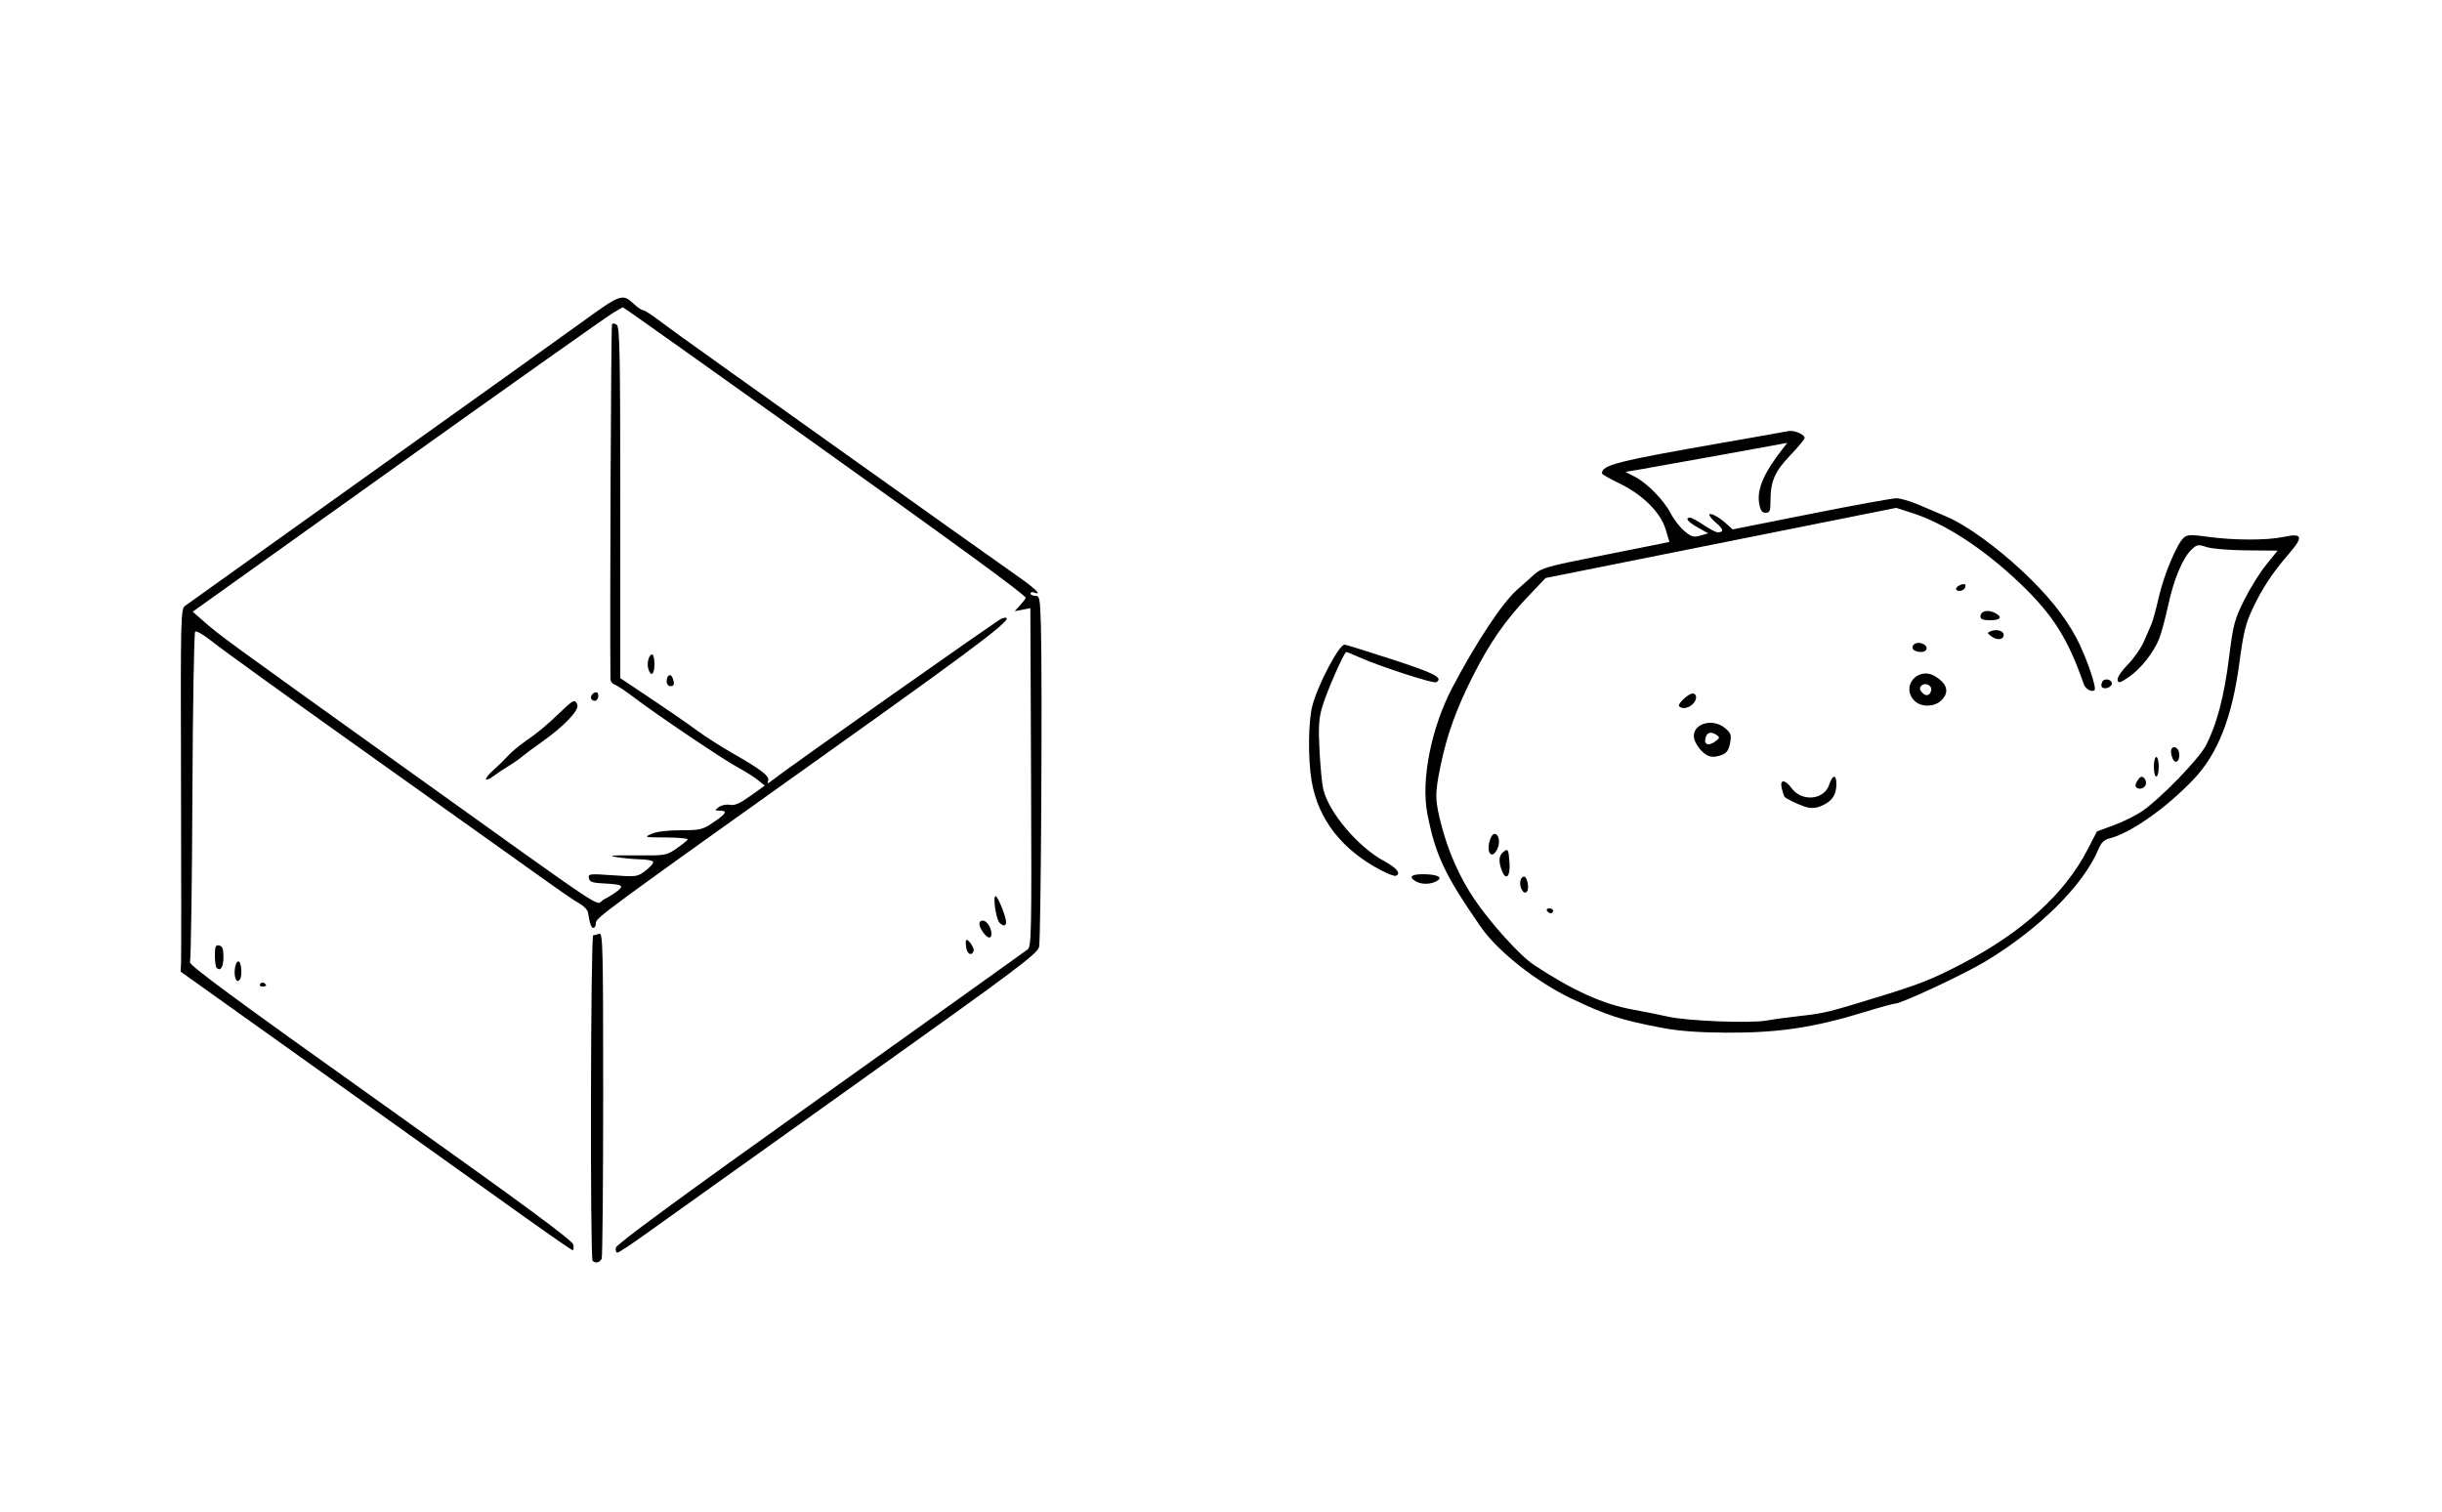 <?xml version="1.0" encoding="UTF-8" standalone="no"?>
<!-- Created with Inkscape (http://www.inkscape.org/) -->

<svg
   xmlns:dc="http://purl.org/dc/elements/1.1/"
   xmlns:cc="http://creativecommons.org/ns#"
   xmlns:rdf="http://www.w3.org/1999/02/22-rdf-syntax-ns#"
   xmlns:svg="http://www.w3.org/2000/svg"
   xmlns="http://www.w3.org/2000/svg"
   xmlns:sodipodi="http://sodipodi.sourceforge.net/DTD/sodipodi-0.dtd"
   xmlns:inkscape="http://www.inkscape.org/namespaces/inkscape"
   version="1.1"
   id="svg2"
   width="1000"
   height="619"
   viewBox="0 0 1000 619"
   sodipodi:docname="leave.svg"
   inkscape:version="0.92.3 (2405546, 2018-03-11)">
  <defs
     id="defs6" />
  <sodipodi:namedview
     pagecolor="#ffffff"
     bordercolor="#666666"
     borderopacity="1"
     objecttolerance="10"
     gridtolerance="10"
     guidetolerance="10"
     inkscape:pageopacity="0"
     inkscape:pageshadow="2"
     inkscape:window-width="640"
     inkscape:window-height="1211"
     id="namedview4"
     showgrid="false"
     inkscape:zoom="1.9685853"
     inkscape:cx="645.11889"
     inkscape:cy="303.98131"
     inkscape:window-x="1730"
     inkscape:window-y="32"
     inkscape:window-maximized="0"
     inkscape:current-layer="svg2" />
  <path
     style="fill:#000000"
     d="M 242.667,516.333 C 241.616,515.283 241.866,383 242.918,383 c 0.505,0 1.63,-0.273 2.5,-0.607 1.433,-0.55 1.582,5.623 1.582,65.418 0,36.314 -0.273,66.737 -0.607,67.607 -0.624,1.626 -2.544,2.097 -3.726,0.915 z m 9.514,-5.356 c 0.219,-1.389 26.42,-20.631 83.622,-61.413 45.816,-32.665 84.066,-59.992 85,-60.727 1.572,-1.238 1.676,-6.442 1.415,-70.555 l -0.283,-69.218 -3.217,0.612 -3.217,0.613 2.25,-2.458 c 1.238,-1.352 2.25,-2.714 2.25,-3.026 0,-1.105 -27.253,-21.02 -90.857,-66.393 -35.396,-25.251 -66.548,-47.413 -69.227,-49.248 l -4.87,-3.338 -4.038,2.338 C 248.787,129.448 209.155,157.5 162.938,190.5 l -84.032,60 3.986,3.5 c 7.189,6.312 8.949,7.598 80.464,58.785 90.832,65.013 79.807,57.696 83.829,55.633 1.824,-0.936 4.381,-2.531 5.683,-3.546 2.854,-2.224 1.952,-2.7 -5.858,-3.095 -4.461,-0.225 -5.558,-0.631 -5.849,-2.163 -0.339,-1.784 0.184,-1.847 9.706,-1.172 9.888,0.701 10.126,0.666 13.59,-1.975 1.939,-1.479 3.278,-3.089 2.976,-3.578 -0.302,-0.489 -2.66,-0.928 -5.24,-0.976 -2.58,-0.048 -6.941,-0.457 -9.691,-0.908 -3.831,-0.629 -2.041,-0.795 7.655,-0.71 12.385,0.108 12.743,0.049 16.794,-2.758 2.276,-1.578 4.371,-3.243 4.654,-3.702 0.283,-0.459 -3.674,-0.851 -8.794,-0.873 -9.047,-0.038 -9.214,-0.08 -5.944,-1.5 2.086,-0.906 6.621,-1.461 11.93,-1.461 8.013,0 8.874,-0.209 13.359,-3.25 5.328,-3.612 5.937,-4.735 2.596,-4.782 -2.157,-0.03 -2.173,-0.09 -0.377,-1.45 1.042,-0.789 3.039,-1.199 4.5,-0.924 1.969,0.371 4.089,-0.553 8.465,-3.692 l 5.838,-4.186 -2.838,-2.282 c -1.561,-1.255 -5.089,-3.482 -7.839,-4.949 -5.825,-3.107 -33.046,-21.419 -42.5,-28.59 -3.575,-2.712 -7.287,-5.2 -8.25,-5.53 -0.963,-0.329 -1.759,-1.334 -1.769,-2.232 -0.294,-24.949 0.223,-144.653 0.627,-145.308 0.33,-0.533 1.165,-0.428 1.981,0.249 1.191,0.988 1.411,12.373 1.411,72.905 v 71.734 l 5.25,3.502 c 13.95,9.305 21.721,14.631 26.75,18.334 3.025,2.227 9.325,6.238 14,8.914 11.841,6.776 15.257,9.425 14.545,11.281 -0.436,1.136 -0.257,1.277 0.682,0.54 7.609,-5.974 93.744,-66.714 95.124,-67.079 7.382,-1.955 -4.818,7.494 -65.861,51.009 C 245.137,375.039 244,375.874 244,378.069 c 0,1.062 -0.441,1.931 -0.981,1.931 -0.905,0 -1.489,-1.653 -2.23,-6.318 -0.159,-1 -1.611,-2.575 -3.228,-3.5 -3.073,-1.758 -6.535,-4.164 -26.161,-18.179 C 204.855,347.329 175.65,326.524 146.5,305.769 117.35,285.015 90.64,265.734 87.145,262.922 c -3.549,-2.855 -6.735,-4.732 -7.216,-4.251 -0.473,0.473 -0.988,30.778 -1.145,67.345 -0.156,36.566 -0.603,67.159 -0.993,67.984 -0.539,1.141 18.127,14.905 78,57.518 59.284,42.193 78.788,56.569 79.028,58.25 0.176,1.227 0.041,2.232 -0.3,2.232 -0.341,0 -9.034,-6.003 -19.32,-13.341 -10.285,-7.337 -46.266,-33.007 -79.957,-57.043 l -61.256,-43.702 0.165,-4.207 c 0.091,-2.314 0.076,-35.7 -0.032,-74.192 -0.186,-66.182 -0.1,-70.059 1.591,-71.348 0.984,-0.749 34.638,-24.802 74.788,-53.45 40.15,-28.648 79.725,-56.957 87.945,-62.908 15.92,-11.527 16.417,-11.696 21.233,-7.232 1.438,1.332 3.028,2.422 3.534,2.422 0.506,0 2.578,1.214 4.604,2.698 2.026,1.484 6.833,5.016 10.683,7.849 5.977,4.399 121.093,86.367 139.2,99.117 6.345,4.468 9.074,7.231 5.964,6.037 -0.915,-0.351 -1.664,-0.203 -1.664,0.33 0,0.533 0.874,0.969 1.941,0.969 1.796,0 1.969,0.916 2.308,12.25 0.632,21.1 0.033,128.089 -0.736,131.473 -0.657,2.892 -8.389,8.682 -75.372,56.443 -41.052,29.271 -79.532,56.733 -85.51,61.027 -5.978,4.294 -11.297,7.807 -11.82,7.807 -0.523,0 -0.807,-0.91 -0.631,-2.023 z M 680.722,420.945 C 663.86,417.742 658.237,415.928 643.5,408.939 c -14.23,-6.749 -30.198,-19.37 -37.09,-29.314 -14.783,-21.332 -18.619,-29.453 -21.908,-46.389 -2.676,-13.777 1.58,-35.202 10.276,-51.736 9.774,-18.583 20.528,-34.795 26.591,-40.088 2.272,-1.984 5.482,-4.84 7.132,-6.346 2.635,-2.406 5.614,-3.255 24.5,-6.985 11.825,-2.335 23.555,-4.679 26.067,-5.207 l 4.567,-0.961 -1.567,-5.173 C 679.971,209.822 672.745,202.633 663.23,198 c -3.954,-1.925 -7.198,-3.751 -7.209,-4.059 -0.131,-3.534 5.824,-5.036 51.479,-12.99 12.65,-2.204 23.833,-4.189 24.851,-4.412 2.217,-0.485 6.649,1.372 6.649,2.786 0,0.553 -2.655,3.77 -5.9,7.149 -6.351,6.614 -8.084,10.634 -8.094,18.775 -0.005,4.045 -0.296,4.75 -1.96,4.75 -1.452,0 -2.128,-0.925 -2.629,-3.596 -1.092,-5.82 1.772,-12.609 9.477,-22.469 l 2.005,-2.566 -25.699,4.678 c -14.135,2.573 -29.051,5.247 -33.148,5.942 l -7.449,1.264 3.802,1.95 c 5.099,2.616 11.939,9.598 14.779,15.087 1.274,2.461 3.801,5.712 5.616,7.223 2.852,2.375 3.734,2.622 6.5,1.826 l 3.201,-0.922 -4.25,-2.393 C 691.149,213.716 689.809,212 692.105,212 c 0.608,0 3.105,1.35 5.55,3 2.445,1.65 5.023,3 5.728,3 2.587,0 2.435,-1.282 -0.439,-3.7 C 701.325,212.937 700,211.396 700,210.876 c 0,-1.241 3.826,0.754 7,3.649 l 2.5,2.281 32,-6.37 c 17.6,-3.504 33.35,-6.374 35,-6.379 1.65,-0.005 5.7,1.152 9,2.571 3.3,1.419 8.634,3.695 11.853,5.058 7.773,3.291 20.155,12.218 30.841,22.238 10.217,9.581 17.103,18.074 21.952,27.077 3.862,7.17 8.574,20.614 7.576,21.612 -1.023,1.023 -3.714,-0.414 -4.38,-2.339 -6.456,-18.662 -12.666,-28.507 -26.028,-41.265 -14.888,-14.214 -30.818,-24.616 -44.321,-28.94 l -6.508,-2.084 -71.771,14.36 -71.771,14.36 -7.055,7.399 c -9.54,10.005 -15.882,19.153 -22.807,32.9 -6.778,13.454 -10.566,23.964 -13.155,36.499 -2.446,11.84 -2.387,14.259 0.621,25.487 2.801,10.456 7.335,20.511 13.153,29.172 6.568,9.778 18.706,23.197 24.362,26.936 16.114,10.649 28.415,16.186 40.938,18.428 4.125,0.739 10.425,2.002 14,2.807 8.049,1.813 33.75,2.829 40.5,1.6 2.75,-0.501 9.05,-1.358 14,-1.907 9.497,-1.052 11.292,-1.493 32.078,-7.891 16.788,-5.168 21.719,-7.128 33.922,-13.484 24.588,-12.808 41.978,-28.602 51.277,-46.573 l 3.92,-7.575 6.956,-2.568 c 3.826,-1.412 9.072,-4.023 11.658,-5.803 7.377,-5.076 22.951,-21.111 25.91,-26.678 4.43,-8.335 7.554,-20.099 9.545,-35.952 1.733,-13.796 2.229,-15.695 6.179,-23.664 2.362,-4.765 6.42,-11.29 9.017,-14.5 l 4.722,-5.836 -12.641,-0.106 c -7.105,-0.059 -14.296,-0.652 -16.419,-1.353 -3.456,-1.141 -3.979,-1.058 -6.14,0.972 -3.631,3.411 -7.279,12.067 -9.598,22.773 -1.157,5.343 -2.812,11.514 -3.678,13.714 -2.235,5.683 -7.658,12.529 -12.533,15.822 -3.61,2.439 -4.224,2.593 -4.523,1.132 -0.2,-0.978 1.572,-3.644 4.203,-6.322 2.502,-2.548 5.5,-6.882 6.661,-9.632 1.161,-2.75 2.527,-5.9 3.035,-7 0.508,-1.1 1.835,-5.979 2.948,-10.843 2.165,-9.46 7.565,-22.262 10.357,-24.554 1.41,-1.158 3.108,-1.201 9.922,-0.249 10.395,1.453 24.104,1.471 30.767,0.043 7.831,-1.68 8.346,-0.162 2.314,6.827 -6.833,7.917 -10.852,13.995 -14.899,22.533 -2.851,6.014 -3.765,9.729 -5.385,21.88 -3.042,22.822 -8.836,37.559 -18.937,48.167 -11.184,11.745 -25.882,22.021 -34.456,24.09 -1.996,0.482 -3.262,1.746 -4.347,4.343 -6.182,14.795 -24.473,32.929 -46.53,46.128 -8.814,5.275 -34.164,17.111 -36.683,17.128 -0.756,0.005 -6.381,1.551 -12.5,3.435 -20.825,6.413 -35.541,8.605 -56.894,8.475 -11.272,-0.069 -19.219,-0.666 -26.009,-1.956 z M 106.51,402.984 c 0.345,-0.559 1.047,-0.757 1.559,-0.441 1.387,0.857 1.128,1.457 -0.628,1.457 -0.857,0 -1.276,-0.457 -0.931,-1.016 z m -10.052,-2.232 c -0.844,-2.199 -0.167,-6.768 1.042,-7.033 1.37,-0.3 1.897,6.284 0.606,7.575 -0.72,0.72 -1.227,0.553 -1.647,-0.543 z M 88.688,396.354 C 88.309,395.976 88,393.684 88,391.26 c 0,-3.659 0.297,-4.349 1.75,-4.07 1.351,0.26 1.75,1.342 1.75,4.74 0,4.108 -1.216,6.02 -2.812,4.424 z m 307.025,-8.062 c -0.295,-1.536 -0.314,-3.016 -0.043,-3.29 0.706,-0.713 3.421,3.224 3.031,4.395 -0.723,2.169 -2.484,1.517 -2.988,-1.105 z m 6.844,-6.514 C 400.601,378.985 400.562,377 402.465,377 c 1.606,0 3.535,2.966 3.535,5.434 0,2.242 -1.631,1.931 -3.443,-0.657 z m 6.659,-4.027 c -1.399,-1.7 -2.685,-10.75 -1.527,-10.75 0.929,0 4.325,8.458 4.316,10.75 -0.003,0.688 -0.4,1.25 -0.883,1.25 -0.483,0 -1.341,-0.562 -1.906,-1.25 z M 633.5,373 c -0.34,-0.55 0.084,-1 0.941,-1 0.857,0 1.559,0.45 1.559,1 0,0.55 -0.423,1 -0.941,1 -0.518,0 -1.219,-0.45 -1.559,-1 z m -10.404,-8.82 c -1.128,-2.107 -0.539,-5.18 0.992,-5.18 1.366,0 2.286,5.026 1.131,6.181 -0.712,0.712 -1.373,0.401 -2.123,-1.001 z M 579.75,360.92 c -3.066,-1.786 -1.894,-2.92 3,-2.905 6.002,0.019 8.413,1.292 5.451,2.877 -2.554,1.367 -6.131,1.378 -8.451,0.027 z m -14.255,-4.537 c -16.009,-8.399 -25.697,-20.852 -28.369,-36.464 -1.558,-9.103 -1.41,-24.414 0.3,-30.958 2.245,-8.594 10.878,-24.944 13.184,-24.97 0.489,-0.005 9.327,2.741 19.64,6.103 17.456,5.691 20.876,7.475 17.878,9.328 -1.022,0.632 -22.717,-6.379 -30.799,-9.954 C 554.261,268.11 551.553,267 551.311,267 c -0.879,0 -8.182,16.65 -9.866,22.49 -1.404,4.872 -1.609,8.231 -1.099,18 0.345,6.606 1.04,13.718 1.545,15.804 2.289,9.459 14.231,23.556 24.788,29.262 5.379,2.907 7.262,5.297 4.816,6.112 -0.553,0.184 -3.253,-0.844 -6,-2.286 z m 49.511,0.134 c -1.414,-3.72 -1.253,-6.066 0.518,-7.536 2.015,-1.673 2.216,-1.335 2.626,4.422 0.397,5.573 -1.497,7.448 -3.145,3.114 z M 609.794,348.75 c -0.792,-2.357 0.704,-7.25 2.216,-7.25 1.876,0 2.467,3.741 1.018,6.448 -1.241,2.319 -2.61,2.658 -3.234,0.802 z M 739,330.331 c -3.239,-1.103 -7.936,-3.422 -8.319,-4.108 -0.222,-0.398 -0.7,-1.961 -1.062,-3.473 -0.887,-3.712 1.338,-3.652 4.119,0.11 4.142,5.602 13.247,4.744 15.288,-1.44 1.402,-4.249 2.974,-4.436 2.974,-0.354 0,4.12 -1.472,6.61 -4.98,8.424 -2.954,1.528 -5.286,1.772 -8.02,0.842 z m 135.591,-8.184 c -0.29,-0.469 0.103,-1.706 0.874,-2.75 1.081,-1.464 1.675,-1.627 2.601,-0.715 0.66,0.651 0.929,1.888 0.599,2.75 -0.643,1.676 -3.202,2.125 -4.073,0.715 z M 199,319.076 c 0,-0.583 1.423,-2.301 3.162,-3.818 1.739,-1.517 4.327,-4.046 5.75,-5.62 1.423,-1.574 4.613,-4.26 7.088,-5.968 5.281,-3.644 8.821,-6.595 14.896,-12.42 4.932,-4.728 5.605,-4.993 6.533,-2.574 0.825,2.149 -5.591,8.859 -14.429,15.091 -3.575,2.521 -7.4,5.362 -8.5,6.313 -1.1,0.952 -3.413,2.56 -5.14,3.575 -1.727,1.015 -4.54,2.888 -6.25,4.163 C 200.399,319.093 199,319.659 199,319.076 Z M 882,314 c 0,-2.2 0.45,-4 1,-4 0.55,0 1,1.8 1,4 0,2.2 -0.45,4 -1,4 -0.55,0 -1,-1.8 -1,-4 z m 7.607,-3.582 C 888.602,307.799 888.918,306 890.383,306 c 0.761,0 1.588,0.787 1.837,1.75 0.923,3.56 -1.372,5.904 -2.614,2.668 z m -192.859,-2.943 c -1.388,-1.388 -2.747,-3.691 -3.02,-5.116 -1.122,-5.871 7.522,-8.629 12.804,-4.085 2.315,1.991 2.555,2.746 1.931,6.072 -0.515,2.747 -1.388,4.055 -3.153,4.726 -3.879,1.475 -5.859,1.106 -8.562,-1.597 z m 5.811,-3.957 c 1.68,-1.282 1.739,-1.616 0.441,-2.485 -2.172,-1.453 -3.699,-1.26 -4.396,0.556 -1.25,3.258 0.863,4.288 3.955,1.929 z m -15.009,-14.439 c -0.563,-0.911 3.973,-5.08 5.526,-5.08 1.807,0 2.01,2.247 0.367,4.063 -1.845,2.039 -4.932,2.572 -5.893,1.017 z M 784,287 c -5.829,-5.829 1.441,-14.363 8.514,-9.992 5.049,3.12 5.86,6.634 2.298,9.953 -2.847,2.653 -8.179,2.672 -10.811,0.039 z m 6.824,-4.336 c 0.393,-2.028 -2.532,-3.356 -4.049,-1.839 -0.787,0.787 -0.727,1.529 0.217,2.666 1.562,1.882 3.382,1.489 3.831,-0.827 z M 242,285.607 c 0,-0.766 0.675,-1.652 1.5,-1.969 1.02,-0.392 1.5,0.054 1.5,1.393 0,1.083 -0.675,1.969 -1.5,1.969 -0.825,0 -1.5,-0.627 -1.5,-1.393 z m 618.659,-4.349 c -0.29,-0.469 -0.152,-1.46 0.306,-2.201 1.014,-1.641 4.376,-0.581 3.785,1.194 -0.5,1.503 -3.351,2.205 -4.091,1.007 z M 273,279.059 c 0,-2.515 1.614,-3.507 2.395,-1.471 0.958,2.497 0.718,3.412 -0.895,3.412 -0.825,0 -1.5,-0.873 -1.5,-1.941 z M 265.5,274 c -0.741,-2.334 0.217,-6 1.567,-6 0.513,0 0.933,1.8 0.933,4 0,4.225 -1.431,5.37 -2.5,2 z m 517.946,-8.087 c -1.035,-1.674 1.106,-3.19 3.453,-2.445 2.934,0.931 2.684,3.532 -0.34,3.532 -1.343,0 -2.743,-0.489 -3.113,-1.087 z m 32.035,-5.313 c -1.798,-1.323 -1.825,-1.518 -0.289,-2.113 2.501,-0.97 5.308,-0.169 5.308,1.513 0,2.037 -2.639,2.352 -5.019,0.6 z M 811,252.469 c 0,-2.152 2.684,-2.934 5.564,-1.622 C 820.231,252.518 819.496,254 815,254 c -2.925,0 -4,-0.411 -4,-1.531 z m -10,-11.362 c 0,-1.014 3.046,-2.395 3.743,-1.697 0.251,0.251 0.16,0.937 -0.202,1.524 C 803.743,242.224 801,242.359 801,241.107 Z"
     id="path12"
     inkscape:connector-curvature="0" />
</svg>
